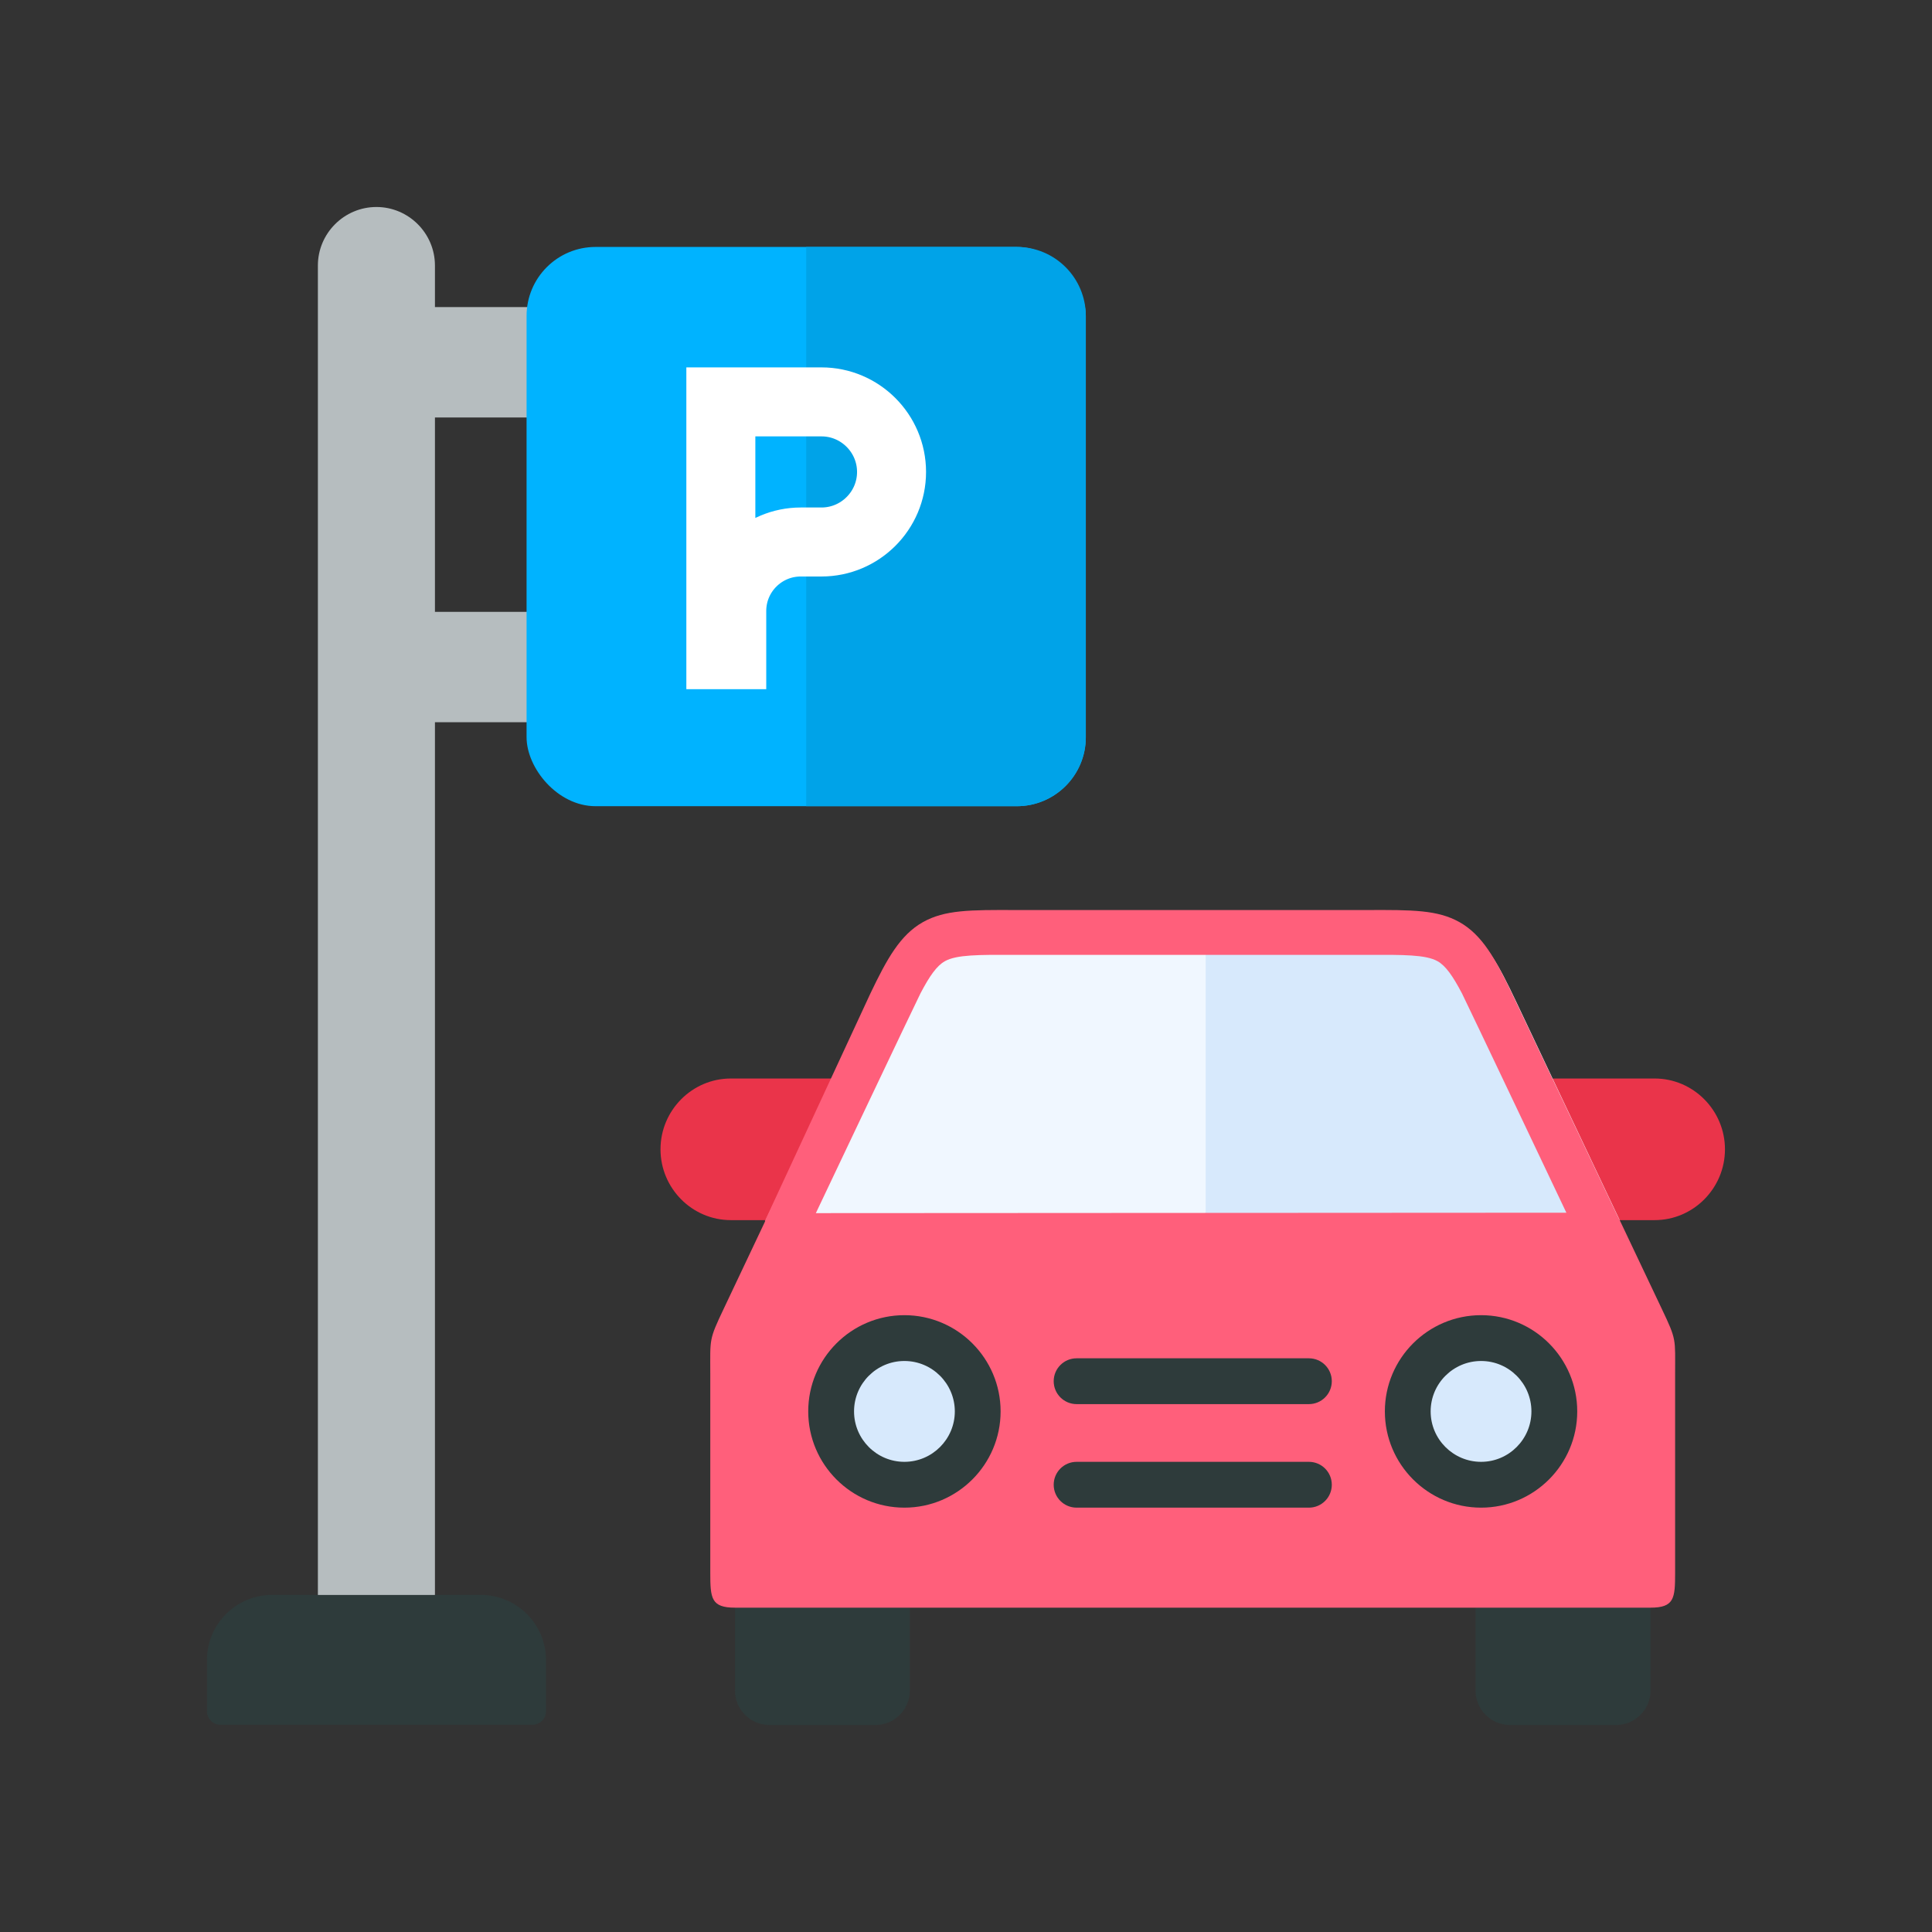 <svg width="56" height="56" viewBox="0 0 56 56" fill="none" xmlns="http://www.w3.org/2000/svg">
<rect x="0" y="0" width="56" height="56" fill="#333333" stroke="none"/>
<path fill-rule="evenodd" clip-rule="evenodd" d="M11.516 17.735H17.406V20.934H11.516V17.735Z" fill="#B6BDBF"/>
<path fill-rule="evenodd" clip-rule="evenodd" d="M11.516 8.901H17.406V12.101H11.516V8.901Z" fill="#B6BDBF"/>
<path fill-rule="evenodd" clip-rule="evenodd" d="M21.303 49.004C21.303 49.551 21.752 50 22.299 50H25.378C25.925 50 26.372 49.551 26.372 49.004V45.714H21.303V49.004Z" fill="#2E3B3B"/>
<path fill-rule="evenodd" clip-rule="evenodd" d="M42.769 49.004C42.769 49.551 43.218 50 43.766 50H46.845C47.392 50 47.841 49.551 47.841 49.004V45.714H42.769V49.004Z" fill="#2E3B3B"/>
<path fill-rule="evenodd" clip-rule="evenodd" d="M9.214 7.696V46.23L11.046 47.448L12.607 46.23V20.934V17.735V12.101V8.901V7.696C12.607 6.763 11.844 6 10.911 6C9.977 6 9.214 6.763 9.214 7.696Z" fill="#B6BDBF"/>
<rect x="15.263" y="7.158" width="16.21" height="16.21" rx="2" fill="#00B3FF"/>
<path d="M23.368 7.158H29.473C30.578 7.158 31.473 8.053 31.473 9.158V21.368C31.473 22.473 30.578 23.368 29.473 23.368H23.368V7.158Z" fill="#00A3E8"/>
<path d="M23.811 15.71H23.21C22.106 15.71 21.21 16.606 21.21 17.71L21.21 18.976H20.894L20.894 11.649H23.811C24.93 11.649 25.842 12.561 25.842 13.68C25.842 14.799 24.93 15.71 23.811 15.71Z" stroke="white" stroke-width="2"/>
<path fill-rule="evenodd" clip-rule="evenodd" d="M19.145 33.313C19.145 34.443 20.061 35.366 21.183 35.366H22.194L24.618 33.313L24.141 31.261H21.183C20.061 31.261 19.145 32.184 19.145 33.313Z" fill="#EA344A"/>
<path fill-rule="evenodd" clip-rule="evenodd" d="M45.003 31.261L44.867 33.16L46.948 35.366H47.962C49.081 35.366 49.999 34.443 49.999 33.314C49.999 32.184 49.081 31.261 47.962 31.261H45.003V31.261Z" fill="#EA344A"/>
<path fill-rule="evenodd" clip-rule="evenodd" d="M22.194 35.366H46.948L45.003 31.261L43.954 29.047C42.877 26.776 42.666 26.804 40.097 26.811H29.045C26.478 26.804 26.267 26.776 25.19 29.047L24.142 31.261L22.194 35.366Z" fill="#F0F7FF"/>
<path d="M46.526 36.105H34.947V26.843H40.966C42.569 26.834 42.7 26.805 43.372 29.263L45.313 32.983L46.526 36.105Z" fill="#D7E9FC"/>
<path d="M48.167 37.936L46.948 35.366L46.885 35.245C46.885 35.245 43.849 28.843 43.827 28.796C43.345 27.79 42.962 27.098 42.303 26.728C41.667 26.372 40.94 26.373 39.619 26.378H29.435C28.115 26.373 27.388 26.372 26.752 26.728C26.094 27.098 25.71 27.79 25.229 28.796C25.206 28.843 22.169 35.395 22.169 35.395L22.18 35.395L20.977 37.936C20.543 38.85 20.588 38.797 20.588 39.808V45.593C20.588 46.325 20.613 46.599 21.303 46.599H26.372H42.769H47.841C48.531 46.599 48.554 46.325 48.554 45.593V39.808C48.554 38.797 48.602 38.849 48.167 37.936ZM23.648 35.163C23.648 35.163 26.575 28.994 26.679 28.796C26.947 28.283 27.155 27.992 27.388 27.861C27.726 27.671 28.367 27.673 29.43 27.677H39.623C40.687 27.673 41.329 27.671 41.668 27.861C41.901 27.992 42.108 28.283 42.377 28.796C42.48 28.994 45.402 35.151 45.402 35.151L23.648 35.163Z" fill="#FF5F7B"/>
<path d="M37.939 43.7H31.206C30.839 43.7 30.542 43.403 30.542 43.036C30.542 42.669 30.839 42.372 31.206 42.372H37.939C38.306 42.372 38.603 42.669 38.603 43.036C38.603 43.403 38.306 43.7 37.939 43.7ZM37.939 40.699H31.206C30.839 40.699 30.542 40.401 30.542 40.035C30.542 39.668 30.839 39.371 31.206 39.371H37.939C38.306 39.371 38.603 39.668 38.603 40.035C38.603 40.401 38.306 40.699 37.939 40.699Z" fill="#2E3B3B"/>
<path fill-rule="evenodd" clip-rule="evenodd" d="M40.804 40.909C40.804 42.084 41.755 43.035 42.927 43.035C44.102 43.035 45.053 42.084 45.053 40.909C45.053 39.735 44.102 38.784 42.927 38.784C41.755 38.784 40.804 39.735 40.804 40.909Z" fill="#D7E9FC"/>
<path fill-rule="evenodd" clip-rule="evenodd" d="M24.089 40.909C24.089 42.084 25.042 43.035 26.214 43.035C27.389 43.035 28.34 42.084 28.34 40.909C28.34 39.735 27.389 38.784 26.214 38.784C25.042 38.784 24.089 39.735 24.089 40.909Z" fill="#D7E9FC"/>
<path d="M42.93 43.7C41.392 43.7 40.141 42.448 40.141 40.91C40.141 39.372 41.392 38.121 42.93 38.121C44.467 38.121 45.717 39.372 45.717 40.91C45.717 42.448 44.467 43.7 42.93 43.7ZM42.93 39.449C42.124 39.449 41.468 40.104 41.468 40.91C41.468 41.716 42.124 42.372 42.93 42.372C43.734 42.372 44.389 41.716 44.389 40.91C44.389 40.104 43.735 39.449 42.93 39.449Z" fill="#2E3B3B"/>
<path d="M26.214 43.7C24.677 43.7 23.427 42.448 23.427 40.91C23.427 39.372 24.677 38.121 26.214 38.121C27.752 38.121 29.003 39.372 29.003 40.91C29.003 42.448 27.752 43.7 26.214 43.7ZM26.214 39.449C25.41 39.449 24.755 40.104 24.755 40.91C24.755 41.716 25.41 42.372 26.214 42.372C27.02 42.372 27.676 41.716 27.676 40.91C27.675 40.104 27.02 39.449 26.214 39.449Z" fill="#2E3B3B"/>
<path fill-rule="evenodd" clip-rule="evenodd" d="M6.384 49.992H15.438C15.652 49.992 15.825 49.819 15.825 49.608V48.11C15.825 47.076 14.976 46.23 13.943 46.23H7.882C6.846 46.23 6 47.076 6 48.11V49.608C6 49.819 6.173 49.992 6.384 49.992Z" fill="#2E3B3B"/>
</svg>
